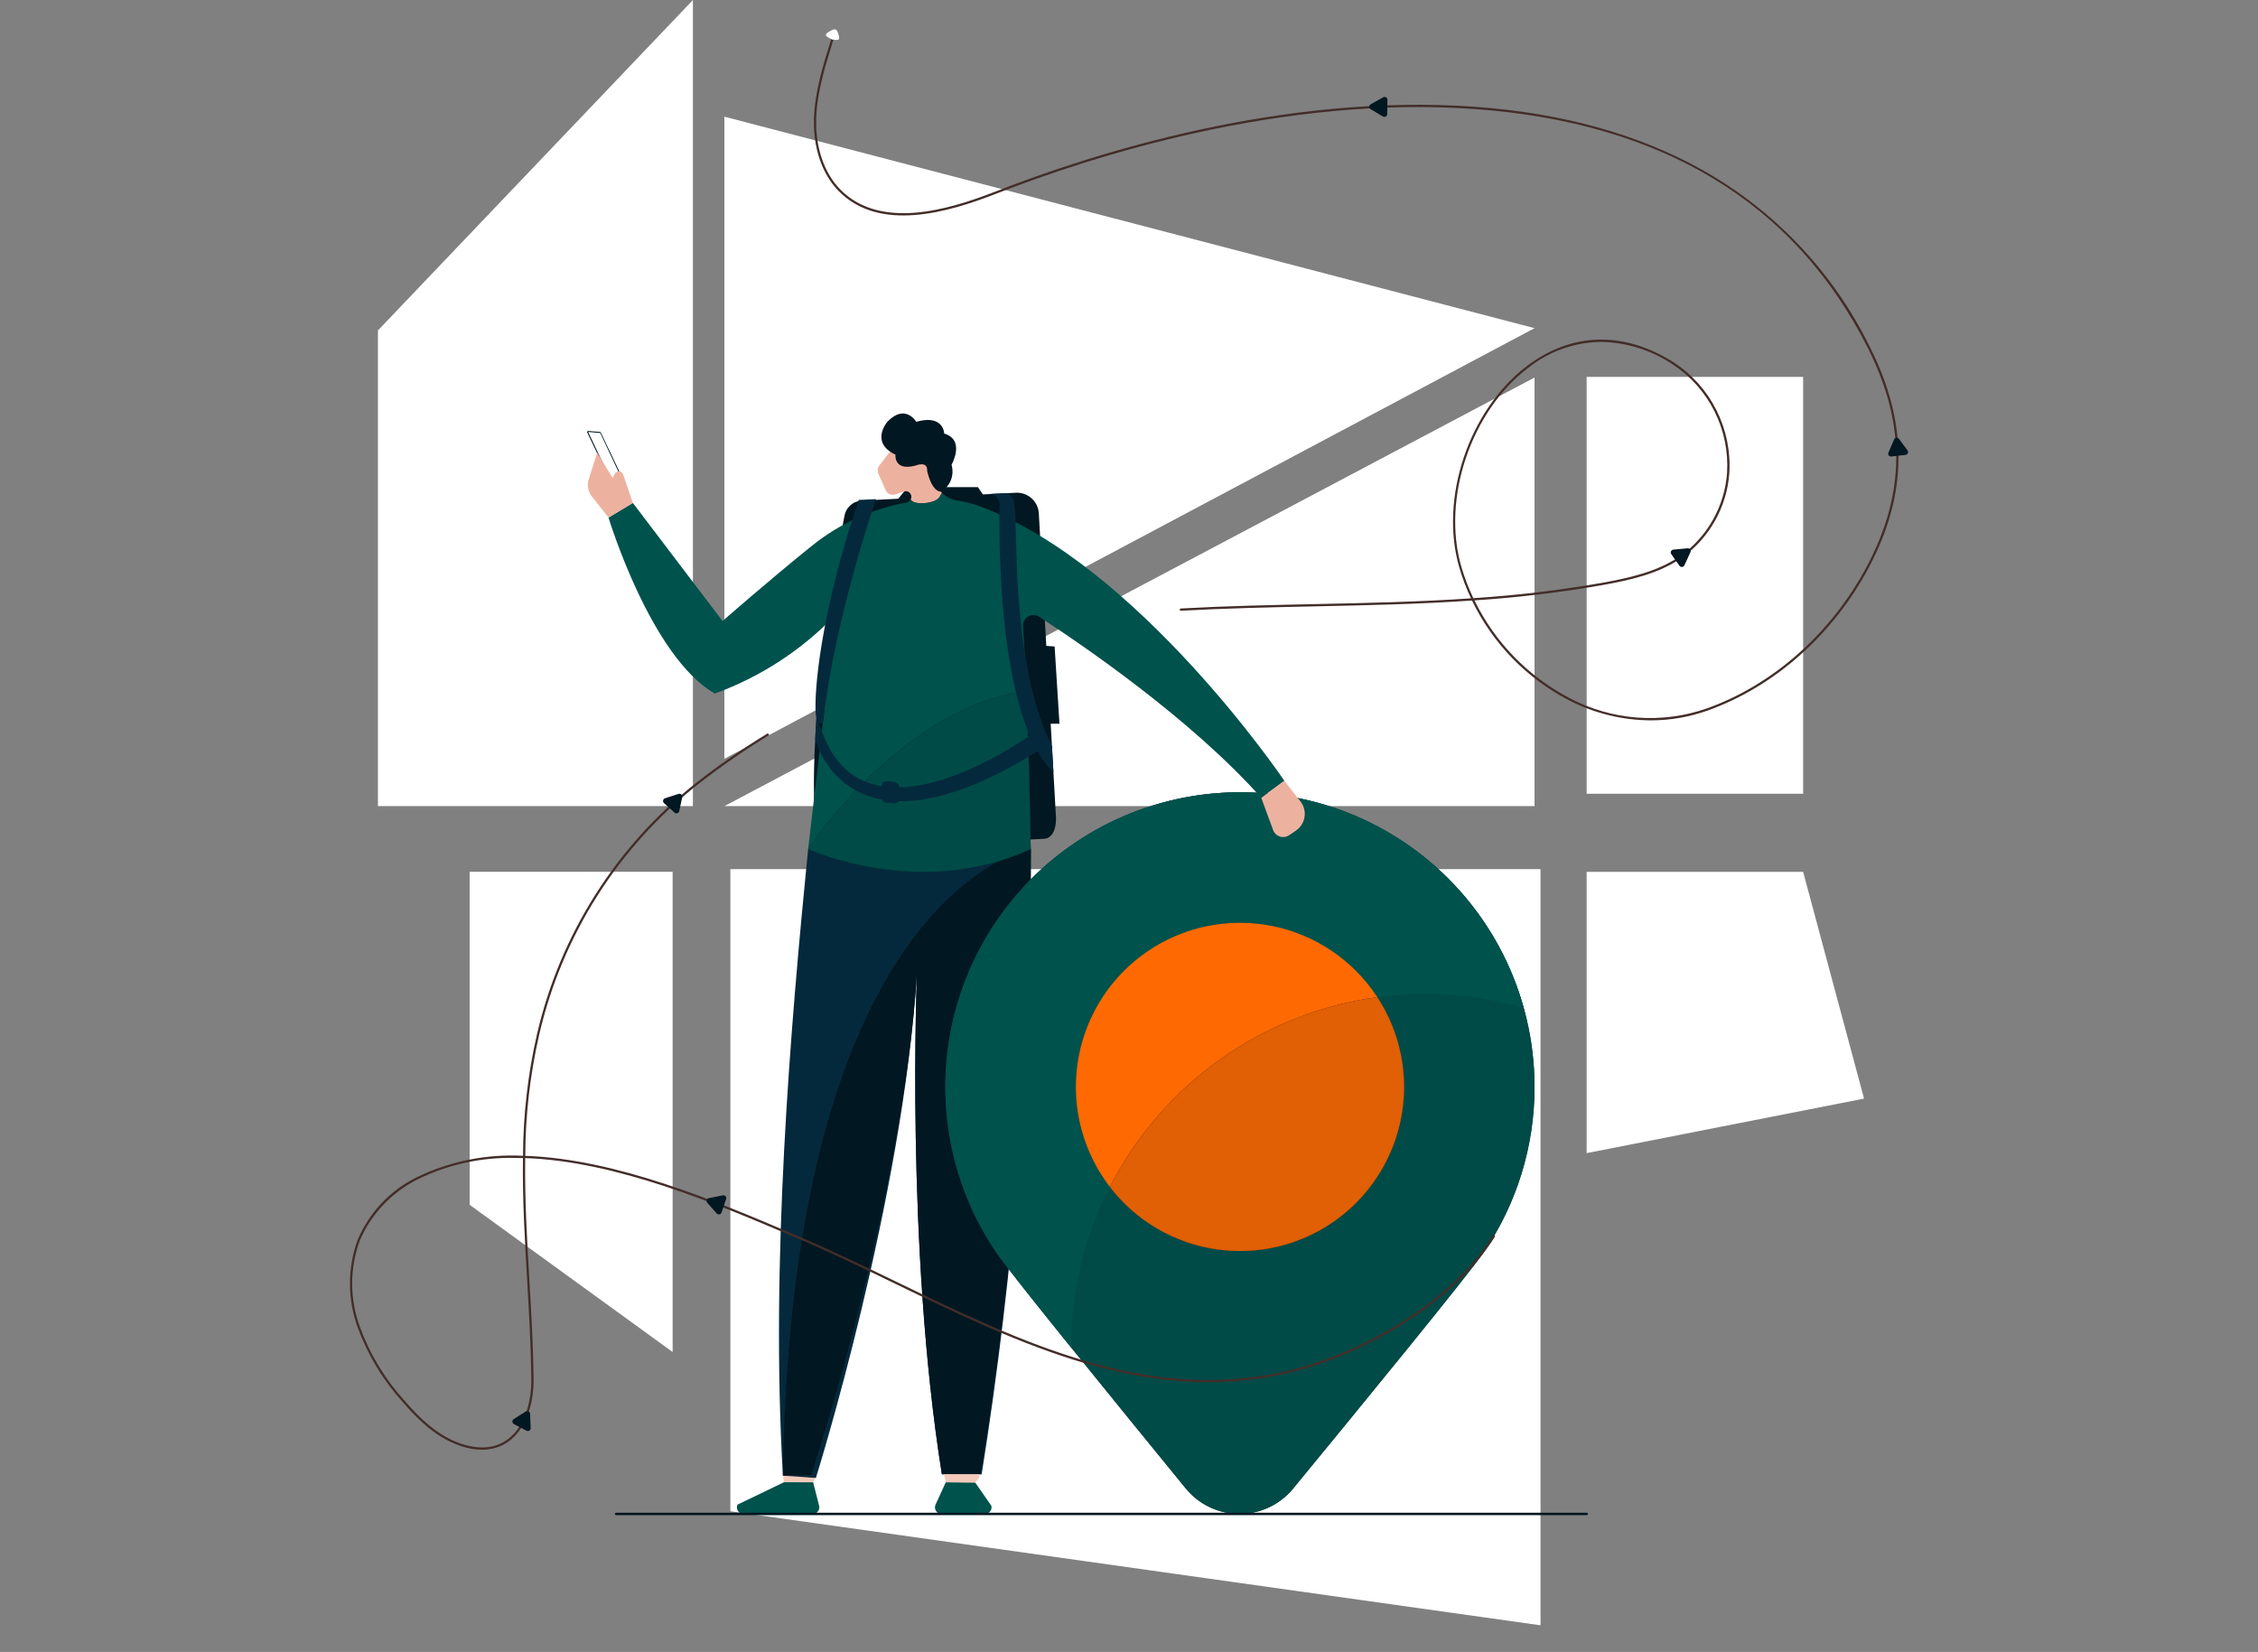 <svg width="339" height="248" viewBox="0 0 339 248" fill="none" xmlns="http://www.w3.org/2000/svg">
<rect x="0" y="0" width="339" height="248" fill="#808080" stroke="none"/>
<g clip-path="url(#clip0_246_669)">
<path d="M270.711 56.585H238.209V119.164H270.711V56.585Z" fill="white"/>
<path d="M108.754 113.917V17.517L230.383 49.266L108.754 113.917Z" fill="white"/>
<path d="M104.029 0.006L56.74 49.606V121.02H104.029V0.006Z" fill="white"/>
<path d="M100.986 202.976L70.508 180.876V130.885H100.986V202.976Z" fill="white"/>
<path d="M109.654 130.483V226.883L231.283 244.004V130.483H109.654Z" fill="white"/>
<path d="M121.918 222.661L117.826 222.74C117.656 222.419 117.587 222.055 117.626 221.694C117.626 221.061 117.826 220.548 118.081 220.548H121.775C122.026 220.548 122.306 220.948 122.306 221.581C122.335 221.779 122.315 221.982 122.247 222.17C122.179 222.359 122.066 222.528 121.917 222.662" fill="#F4CABA"/>
<path d="M230.385 121.022H108.756L230.385 56.68V121.022Z" fill="white"/>
<path d="M117.539 221.529L122.489 221.887C122.489 221.887 135.608 180.087 137.68 145.865C137.68 145.865 135.92 186.974 141.405 221.345L147.38 221.337C152.318 190.289 154.79 158.898 154.772 127.46H121.327C118.652 154.344 115.662 189.689 117.539 221.529Z" fill="#05293C"/>
<path d="M137.673 145.817C137.673 145.817 135.922 186.934 141.407 221.305L147.199 221.329C152.25 190.279 154.781 158.871 154.765 127.412C154.765 127.412 118.821 133.589 117.541 221.529L121.784 221.429C121.784 221.429 135.601 180.041 137.674 145.82" fill="#011721"/>
<path d="M117.691 222.531L110.722 225.888C110.652 226.039 110.622 226.205 110.633 226.37C110.645 226.536 110.698 226.696 110.788 226.835C110.877 226.975 111.001 227.09 111.147 227.169C111.293 227.248 111.456 227.289 111.622 227.288H122.022C122.172 227.288 122.32 227.254 122.455 227.188C122.59 227.122 122.708 227.026 122.801 226.907C122.893 226.789 122.957 226.651 122.988 226.504C123.018 226.357 123.015 226.205 122.978 226.059L122.078 222.535L117.691 222.531Z" fill="#00524C"/>
<path d="M141.992 222.531L140.456 225.888C140.387 226.039 140.356 226.205 140.368 226.37C140.379 226.536 140.432 226.696 140.522 226.835C140.612 226.975 140.735 227.09 140.881 227.169C141.027 227.248 141.19 227.289 141.356 227.288H147.88C148.03 227.288 148.179 227.254 148.314 227.188C148.448 227.121 148.566 227.025 148.658 226.907C148.751 226.788 148.815 226.651 148.845 226.504C148.876 226.357 148.873 226.205 148.836 226.059L146.383 222.535L141.992 222.531Z" fill="#00524C"/>
<path d="M146.419 222.586L141.974 222.534C141.92 222.13 141.838 221.731 141.729 221.339L146.834 221.331H147.073C146.988 222.199 146.478 222.367 146.419 222.588" fill="#F4CABA"/>
<path d="M230.386 163.176C230.386 156.25 228.761 149.422 225.64 143.239C222.519 137.057 217.989 131.694 212.416 127.583C206.843 123.471 200.383 120.726 193.555 119.568C186.727 118.41 179.722 118.872 173.105 120.916C166.488 122.961 160.444 126.531 155.459 131.338C150.475 136.146 146.689 142.057 144.406 148.596C142.124 155.134 141.409 162.118 142.319 168.983C143.229 175.848 145.739 182.404 149.647 188.122C151.922 191.442 168.005 211.203 178.022 223.458C178.997 224.652 180.225 225.614 181.617 226.275C183.009 226.937 184.531 227.282 186.072 227.284C187.614 227.286 189.136 226.947 190.53 226.289C191.925 225.632 193.156 224.674 194.135 223.483C204.224 211.217 220.456 191.383 222.771 187.983C227.746 180.668 230.4 172.022 230.386 163.176Z" fill="#011721"/>
<path opacity="0.88" d="M230.386 163.176C230.386 156.25 228.761 149.422 225.64 143.239C222.519 137.057 217.989 131.694 212.416 127.583C206.843 123.471 200.383 120.726 193.555 119.568C186.727 118.41 179.722 118.872 173.105 120.916C166.488 122.961 160.444 126.531 155.459 131.338C150.475 136.146 146.689 142.057 144.406 148.596C142.124 155.134 141.409 162.118 142.319 168.983C143.229 175.848 145.739 182.404 149.647 188.122C151.922 191.442 168.005 211.203 178.022 223.458C178.997 224.652 180.225 225.614 181.617 226.275C183.009 226.937 184.531 227.282 186.072 227.284C187.614 227.286 189.136 226.947 190.53 226.289C191.925 225.632 193.156 224.674 194.135 223.483C204.224 211.217 220.456 191.383 222.771 187.983C227.746 180.668 230.4 172.022 230.386 163.176Z" fill="#00524C"/>
<path d="M92.014 61.903C91.835 61.903 91.659 61.863 91.497 61.787C91.336 61.71 91.194 61.598 91.081 61.459C89.916 60.035 89.262 59.219 89.135 59.034C88.776 58.51 88.568 57.897 88.531 57.263C88.495 56.629 88.632 55.996 88.928 55.434C89.224 54.872 89.667 54.401 90.211 54.072C90.755 53.743 91.378 53.569 92.013 53.568H92.02C92.655 53.568 93.278 53.741 93.822 54.068C94.365 54.395 94.81 54.865 95.107 55.425C95.405 55.986 95.543 56.617 95.509 57.251C95.475 57.885 95.268 58.498 94.912 59.023C94.749 59.262 93.753 60.482 92.946 61.462C92.833 61.6 92.691 61.711 92.53 61.787C92.368 61.863 92.192 61.903 92.014 61.902M92.014 54.57C91.561 54.57 91.116 54.694 90.727 54.929C90.339 55.163 90.022 55.499 89.811 55.901C89.6 56.302 89.502 56.753 89.528 57.206C89.555 57.659 89.704 58.096 89.961 58.47C90.061 58.623 90.774 59.504 91.861 60.827C91.88 60.851 91.904 60.87 91.931 60.883C91.958 60.896 91.988 60.903 92.018 60.903C92.048 60.903 92.078 60.896 92.105 60.883C92.132 60.87 92.156 60.851 92.175 60.827C93.265 59.503 93.975 58.618 94.086 58.461C94.34 58.086 94.487 57.65 94.511 57.198C94.535 56.746 94.436 56.296 94.224 55.896C94.012 55.496 93.695 55.162 93.307 54.929C92.919 54.695 92.476 54.572 92.023 54.572" fill="white"/>
<path d="M152.673 73.966L129.278 75.158C128.656 75.214 128.071 75.476 127.616 75.904C127.161 76.331 126.863 76.899 126.768 77.516C125.396 84.599 121.414 106.884 122.333 122.669C122.333 122.669 122.466 127.461 126.122 127.461L156.837 125.921C156.837 125.921 158.543 125.921 158.543 122.841L155.971 77.252C155.967 76.379 155.617 75.544 154.999 74.928C154.38 74.313 153.543 73.967 152.671 73.967" fill="#011721"/>
<path d="M147.545 74.201L146.815 73.132H136.272L134.809 74.932L147.973 75.444L147.545 74.201Z" fill="#011721"/>
<path d="M90.16 64.856L88.26 64.696L88.119 64.842L92.101 73.121L93.808 72.508L90.16 64.856Z" fill="#011721"/>
<path d="M92.128 72.907L88.295 64.847L90.113 65L93.588 72.382L92.128 72.907Z" fill="white"/>
<path d="M141.401 73.941V73.96C141.393 74 141.382 74.039 141.368 74.077C141.358 74.102 141.346 74.126 141.332 74.149C141.311 74.185 141.296 74.223 141.275 74.259C141.222 74.334 141.176 74.413 141.137 74.496C141.113 74.549 141.082 74.597 141.043 74.64C140.983 74.712 140.913 74.774 140.85 74.84C140.811 74.894 140.763 74.942 140.709 74.982C140.669 75.006 140.627 75.025 140.587 75.05C140.508 75.097 140.426 75.137 140.341 75.17C140.301 75.186 140.265 75.209 140.225 75.225C140.204 75.233 140.182 75.236 140.16 75.246C140.065 75.287 139.967 75.32 139.867 75.346C139.777 75.369 139.692 75.406 139.601 75.425C139.51 75.444 139.401 75.471 139.295 75.485C139.144 75.505 138.995 75.517 138.839 75.536C138.765 75.546 138.692 75.559 138.618 75.565C138.544 75.571 138.489 75.565 138.425 75.565C138.34 75.572 138.256 75.572 138.171 75.565C138.124 75.557 138.071 75.555 138.029 75.547C137.959 75.535 137.885 75.528 137.814 75.521C137.757 75.517 137.701 75.508 137.646 75.495C137.593 75.48 137.539 75.468 137.484 75.459C137.462 75.457 137.441 75.454 137.42 75.448C137.402 75.442 137.384 75.433 137.366 75.426C137.316 75.407 137.266 75.393 137.212 75.376C137.131 75.35 137.056 75.31 136.99 75.257C136.956 75.23 136.92 75.206 136.883 75.184C136.87 75.176 136.857 75.166 136.847 75.155C136.833 75.141 136.817 75.132 136.804 75.118C136.773 75.086 136.743 75.053 136.715 75.018C136.789 74.89 136.827 74.745 136.827 74.597C136.827 74.368 136.736 74.149 136.574 73.987C136.412 73.825 136.193 73.734 135.964 73.734L134.374 74.234C134.102 74.319 133.808 74.301 133.549 74.183C133.289 74.065 133.083 73.855 132.968 73.594L131.868 71.094C131.782 70.898 131.751 70.683 131.776 70.472C131.802 70.26 131.884 70.058 132.014 69.889L134.205 67.036L139.141 67.645L140.572 72.481C140.732 73.025 141.017 73.525 141.403 73.94" fill="#EDB29F"/>
<path d="M192.834 117.221L189.36 119.781C178.806 107.926 162.422 96.757 156.027 92.602C155.78 92.441 155.492 92.352 155.197 92.346C154.902 92.34 154.611 92.417 154.357 92.568C154.103 92.719 153.896 92.937 153.76 93.2C153.624 93.462 153.565 93.757 153.587 94.051C154.422 105.396 154.742 127.46 154.742 127.46C138.042 135.168 121.342 127.466 121.329 127.46C121.402 126.832 125.42 92.377 125.422 92.328C120.372 97.593 114.179 101.627 107.322 104.12C97.689 98.635 91.356 77.698 91.356 77.698L95.011 75.504L108.479 93.241C108.479 93.241 115.369 87.187 121.943 81.898C126.052 78.6 130.92 76.383 136.104 75.447C136.304 75.411 136.485 75.308 136.616 75.154C136.651 75.114 136.681 75.07 136.706 75.024C136.734 75.059 136.764 75.092 136.795 75.124C136.809 75.137 136.826 75.147 136.839 75.161C136.849 75.172 136.861 75.182 136.874 75.19C136.912 75.211 136.948 75.236 136.981 75.263C137.048 75.316 137.123 75.356 137.203 75.382C137.254 75.398 137.303 75.413 137.357 75.432L137.411 75.454C137.432 75.46 137.454 75.463 137.475 75.465C137.53 75.474 137.584 75.486 137.637 75.501C137.693 75.514 137.749 75.522 137.805 75.527C137.876 75.533 137.949 75.54 138.02 75.553C138.067 75.561 138.12 75.562 138.162 75.571C138.247 75.578 138.332 75.578 138.417 75.571C138.481 75.571 138.545 75.576 138.609 75.571C138.673 75.566 138.757 75.552 138.831 75.542C138.983 75.523 139.13 75.511 139.286 75.491C139.386 75.478 139.486 75.451 139.592 75.431C139.698 75.411 139.769 75.375 139.858 75.352C139.959 75.326 140.056 75.293 140.151 75.252C140.172 75.243 140.194 75.24 140.216 75.231C140.256 75.215 140.292 75.193 140.332 75.176C140.418 75.143 140.501 75.103 140.579 75.056C140.618 75.032 140.661 75.013 140.701 74.988C140.756 74.948 140.803 74.9 140.842 74.846C140.905 74.777 140.974 74.715 141.035 74.646C141.074 74.603 141.106 74.555 141.129 74.502C141.168 74.419 141.215 74.34 141.267 74.265C141.288 74.229 141.304 74.19 141.326 74.155C141.34 74.132 141.352 74.108 141.361 74.083C141.376 74.045 141.387 74.006 141.394 73.966V73.947C141.999 74.595 142.807 75.016 143.684 75.139C144.84 75.303 145.974 75.589 147.069 75.991C170.922 84.797 192.832 117.228 192.832 117.228" fill="#00524C"/>
<path d="M133.223 63.32C133.223 63.32 130.542 66.428 134.442 68.256C134.442 68.256 134.142 70.756 137.428 69.902C137.428 69.902 139.317 69.11 139.195 70.694C139.195 70.694 139.806 73.775 141.295 73.823C141.965 73.416 142.481 72.799 142.764 72.067C143.046 71.336 143.078 70.532 142.856 69.78C142.856 69.78 144.989 66.062 141.756 65.087C141.756 65.087 141.695 62.162 137.556 63.32C137.556 63.32 135.91 60.52 133.229 63.32" fill="#011721"/>
<path d="M91.356 77.7L88.84 74.51C88.564 74.16 88.377 73.747 88.297 73.308C88.216 72.87 88.244 72.418 88.378 71.992L89.65 67.949L91.966 71.728L92.31 71.117C92.375 71.002 92.472 70.908 92.59 70.846C92.707 70.785 92.84 70.759 92.971 70.771C93.103 70.783 93.229 70.833 93.333 70.915C93.437 70.997 93.515 71.107 93.558 71.232L95.013 75.506L91.356 77.7Z" fill="#EDB29F"/>
<path d="M121.33 127.461C121.342 127.466 138.044 135.169 154.743 127.461C154.743 127.461 154.559 114.791 154.107 103.716C135.195 106.267 121.33 127.461 121.33 127.461Z" fill="#011721"/>
<path opacity="0.88" d="M121.33 127.461C121.342 127.466 138.044 135.169 154.743 127.461C154.743 127.461 154.559 114.791 154.107 103.716C135.195 106.267 121.33 127.461 121.33 127.461Z" fill="#00524C"/>
<path d="M123.545 108.451C123.545 108.451 122.502 109.576 122.436 106.536C122.336 101.76 123.782 90.249 128.921 75.055L131.521 74.936C131.521 74.936 125.421 92.368 123.542 108.451" fill="#05293C"/>
<path d="M148.322 74.165L148.68 74.149C148.561 74.14 148.441 74.145 148.322 74.165Z" fill="#05293C"/>
<path d="M157.938 112.074C151.582 99.1 152.892 78.708 152.28 75.585C152.261 75.252 152.151 74.93 151.961 74.656C151.771 74.382 151.508 74.166 151.203 74.033L148.682 74.149C149.145 74.179 149.911 74.422 150.082 75.665C150.082 75.665 149.059 107.272 158.158 115.943L157.938 112.074Z" fill="#05293C"/>
<path d="M156.908 96.955L158.333 97.055L159.061 108.655H157.222L156.908 96.955Z" fill="#011721"/>
<path d="M155.56 109.759C155.56 109.759 130.338 128.537 123.523 110.114L122.538 107.814L122.391 110.957C122.391 110.957 127.133 130.929 156.353 112.422L155.56 109.759Z" fill="#05293C"/>
<path d="M132.366 118.261C132.366 118.261 132.327 117.645 132.497 117.473C132.863 117.103 134.312 117.422 134.312 117.422C134.496 117.434 134.669 117.514 134.798 117.645C134.928 117.777 135.004 117.952 135.012 118.136L135.092 119.818C135.098 119.924 135.08 120.03 135.041 120.129C135.002 120.228 134.942 120.318 134.866 120.392C134.79 120.466 134.699 120.523 134.599 120.56C134.499 120.596 134.392 120.611 134.286 120.603L133.059 120.512C132.87 120.499 132.692 120.415 132.562 120.275C132.432 120.136 132.359 119.953 132.359 119.763L132.366 118.261Z" fill="#05293C"/>
<path d="M160.793 202.29C160.804 194.052 162.731 185.929 166.42 178.563C170.109 171.196 175.46 164.789 182.05 159.845C188.641 154.902 196.29 151.558 204.394 150.078C212.498 148.597 220.836 149.021 228.748 151.316C227.028 145.132 223.982 139.397 219.822 134.508C215.662 129.62 210.488 125.695 204.658 123.008C198.829 120.32 192.485 118.934 186.066 118.945C179.647 118.956 173.308 120.364 167.488 123.072C161.668 125.779 156.507 129.721 152.364 134.624C148.221 139.527 145.195 145.272 143.496 151.462C141.796 157.652 141.465 164.138 142.525 170.468C143.584 176.799 146.009 182.824 149.631 188.123C151.531 190.901 163.101 205.185 172.696 216.954C168.796 212.167 164.566 206.966 160.796 202.29" fill="#00524C"/>
<path d="M210.793 163.176C210.793 168.048 209.349 172.81 206.642 176.861C203.935 180.912 200.088 184.07 195.587 185.934C191.086 187.798 186.133 188.286 181.355 187.336C176.576 186.385 172.187 184.039 168.742 180.594C165.297 177.149 162.951 172.76 162.001 167.982C161.05 163.203 161.538 158.25 163.402 153.749C165.267 149.248 168.424 145.401 172.475 142.694C176.526 139.988 181.288 138.543 186.16 138.543C192.693 138.543 198.959 141.138 203.578 145.758C208.198 150.377 210.793 156.643 210.793 163.176Z" fill="#FF6902"/>
<path d="M166.633 178.185C170.513 183.236 176.199 186.588 182.498 187.536C188.796 188.484 195.217 186.955 200.413 183.27C205.608 179.585 209.174 174.031 210.361 167.773C211.549 161.516 210.266 155.041 206.782 149.709C198.29 150.869 190.205 154.064 183.214 159.022C176.224 163.981 170.535 170.555 166.633 178.185Z" fill="#011721"/>
<path opacity="0.88" d="M166.633 178.185C170.513 183.236 176.199 186.588 182.498 187.536C188.796 188.484 195.217 186.955 200.413 183.27C205.608 179.585 209.174 174.031 210.361 167.773C211.549 161.516 210.266 155.041 206.782 149.709C198.29 150.869 190.205 154.064 183.214 159.022C176.224 163.981 170.535 170.555 166.633 178.185Z" fill="#FF6902"/>
<path d="M247.841 108.146C243.536 108.124 239.298 107.078 235.476 105.096C229.169 101.803 224.091 96.565 220.996 90.158C213.096 90.7 205.221 90.866 197.496 91.03C190.887 91.17 184.054 91.314 177.301 91.689C177.279 91.692 177.256 91.69 177.234 91.683C177.212 91.676 177.192 91.665 177.175 91.65C177.158 91.635 177.145 91.616 177.136 91.595C177.126 91.574 177.122 91.552 177.122 91.529C177.12 91.484 177.136 91.44 177.166 91.407C177.196 91.374 177.237 91.354 177.282 91.351C184.041 90.976 190.882 90.831 197.489 90.691C205.171 90.528 212.995 90.363 220.844 89.829C220.143 88.341 219.558 86.801 219.095 85.223C216.057 74.829 220.538 61.514 229.295 54.91C235.995 49.86 243.795 49.676 251.271 54.393C254.01 56.178 256.227 58.657 257.695 61.578C259.163 64.499 259.831 67.757 259.629 71.02C259.45 73.511 258.728 75.933 257.514 78.116C256.3 80.299 254.624 82.191 252.602 83.658C249.05 86.158 244.661 87.104 240.47 87.858C234.146 88.959 227.768 89.719 221.362 90.135C224.43 96.422 229.431 101.56 235.632 104.797C238.777 106.461 242.23 107.458 245.778 107.727C249.325 107.995 252.889 107.529 256.248 106.358C266.228 102.804 274.999 95.007 280.311 84.965C286.117 73.99 286.145 63.575 280.398 52.188C269.427 30.448 249.592 18.398 221.447 16.373C192.53 14.294 163.996 23.44 149.562 29.079C142.343 31.899 132.036 34.924 125.904 28.673C123.404 26.125 122.057 22.139 122.204 17.736C122.339 13.758 123.543 9.896 124.704 6.161L124.966 5.319C124.979 5.276 125.009 5.24 125.049 5.219C125.069 5.209 125.09 5.203 125.112 5.201C125.134 5.199 125.157 5.201 125.178 5.208C125.199 5.214 125.219 5.225 125.236 5.239C125.253 5.253 125.267 5.271 125.277 5.29C125.288 5.31 125.294 5.331 125.296 5.353C125.298 5.376 125.296 5.398 125.289 5.419L125.027 6.261C123.872 9.975 122.672 13.815 122.542 17.746C122.396 22.057 123.709 25.953 126.142 28.434C132.133 34.542 142.305 31.547 149.436 28.762C163.896 23.113 192.479 13.948 221.469 16.033C234.594 16.978 246.102 20.184 255.674 25.565C266.498 31.657 275.222 40.885 280.698 52.033C286.498 63.527 286.47 74.04 280.609 85.121C275.257 95.237 266.418 103.093 256.36 106.675C253.625 107.65 250.743 108.147 247.84 108.146M240.391 51.327C236.432 51.372 232.599 52.727 229.491 55.181C220.836 61.706 216.408 74.86 219.409 85.128C219.88 86.732 220.477 88.295 221.196 89.804C227.635 89.389 234.046 88.628 240.402 87.522C244.556 86.778 248.902 85.845 252.402 83.381C254.383 81.943 256.026 80.089 257.215 77.949C258.405 75.809 259.112 73.436 259.288 70.994C259.486 67.792 258.831 64.596 257.391 61.73C255.95 58.864 253.775 56.431 251.088 54.679C247.914 52.564 244.202 51.401 240.388 51.326" fill="#432D29"/>
<path d="M72.384 217.644C71.141 217.624 69.912 217.384 68.753 216.935C65.215 215.63 62.499 212.841 60.528 210.556C57.535 207.271 55.213 203.432 53.693 199.256C52.16 195.035 52.154 190.41 53.678 186.186C55.409 182.048 58.587 178.682 62.62 176.718C67.566 174.33 73.035 173.23 78.52 173.518C78.546 167.375 79.25 161.253 80.62 155.265C84.073 140.322 92.516 127.002 104.555 117.501C107.951 114.844 111.499 112.387 115.181 110.144C115.219 110.121 115.265 110.114 115.309 110.124C115.352 110.135 115.39 110.162 115.413 110.201C115.437 110.239 115.444 110.285 115.433 110.328C115.423 110.372 115.395 110.41 115.357 110.433C111.686 112.669 108.148 115.119 104.763 117.768C92.784 127.222 84.384 140.476 80.948 155.345C79.585 161.311 78.885 167.409 78.86 173.528C92.575 173.984 107.66 180.408 118.766 185.128L119.817 185.576C124.769 187.676 129.832 190.132 134.728 192.503C153.167 201.432 172.236 210.667 193.042 205.861C205.752 202.927 218.542 194.549 224.142 185.487C224.166 185.451 224.204 185.426 224.247 185.417C224.289 185.408 224.334 185.415 224.371 185.438C224.408 185.461 224.435 185.498 224.446 185.54C224.456 185.582 224.45 185.627 224.429 185.665C218.783 194.799 205.907 203.239 193.117 206.192C172.195 211.021 153.071 201.763 134.579 192.808C129.686 190.439 124.627 187.989 119.679 185.887L118.628 185.44C107.555 180.728 92.498 174.32 78.85 173.863C78.766 179.996 79.125 186.143 79.478 192.188C79.761 197.032 80.053 202.039 80.11 206.93C80.159 211.172 78.735 214.73 76.302 216.445C75.152 217.245 73.779 217.663 72.378 217.639M77.321 173.839C72.286 173.722 67.296 174.813 62.769 177.02C58.824 178.966 55.708 182.262 53.988 186.311C52.494 190.461 52.501 195.004 54.009 199.149C55.516 203.282 57.816 207.081 60.779 210.333C62.723 212.586 65.399 215.333 68.865 216.615C71.706 217.663 74.21 217.509 76.107 216.17C78.449 214.518 79.819 211.07 79.772 206.936C79.716 202.053 79.423 197.049 79.141 192.21C78.787 186.157 78.428 180.002 78.512 173.855C78.112 173.844 77.714 173.839 77.321 173.839Z" fill="#432D29"/>
<path d="M124.992 5.951C124.992 5.951 125.757 6.074 125.919 5.912C126.119 5.712 125.862 5.052 125.67 4.636C125.625 4.537 125.543 4.46 125.442 4.421C125.341 4.382 125.228 4.384 125.128 4.427C124.673 4.619 123.96 4.971 123.993 5.277C124.023 5.554 124.992 5.951 124.992 5.951Z" fill="white"/>
<path d="M108.671 181.015L108.329 182.029C108.305 182.1 108.263 182.164 108.207 182.213C108.15 182.263 108.082 182.297 108.009 182.311C107.935 182.326 107.859 182.321 107.788 182.297C107.717 182.274 107.653 182.231 107.604 182.175L106.897 181.375L106.19 180.575C106.141 180.519 106.107 180.451 106.092 180.377C106.078 180.304 106.082 180.228 106.106 180.157C106.13 180.086 106.172 180.023 106.228 179.974C106.285 179.924 106.353 179.89 106.426 179.875L107.475 179.664L108.524 179.453C108.597 179.438 108.674 179.443 108.745 179.467C108.816 179.491 108.879 179.533 108.929 179.589C108.978 179.646 109.012 179.714 109.027 179.787C109.042 179.861 109.037 179.937 109.013 180.008L108.671 181.015Z" fill="#011721"/>
<path d="M79.629 213.325L79.669 214.395C79.672 214.47 79.656 214.544 79.621 214.611C79.585 214.677 79.534 214.733 79.47 214.773C79.407 214.813 79.334 214.835 79.259 214.838C79.184 214.841 79.11 214.824 79.043 214.789L78.097 214.289L77.15 213.789C77.083 213.754 77.027 213.702 76.987 213.639C76.948 213.575 76.925 213.502 76.922 213.428C76.919 213.353 76.936 213.279 76.971 213.212C77.006 213.146 77.058 213.09 77.121 213.05L78.028 212.48L78.933 211.91C78.997 211.87 79.07 211.847 79.145 211.844C79.22 211.841 79.294 211.858 79.361 211.893C79.427 211.928 79.483 211.98 79.523 212.044C79.563 212.107 79.586 212.18 79.588 212.255L79.629 213.325Z" fill="#011721"/>
<path d="M102.2 120.727L101.976 121.774C101.96 121.847 101.926 121.914 101.876 121.969C101.826 122.024 101.762 122.065 101.692 122.088C101.621 122.111 101.545 122.115 101.472 122.1C101.4 122.085 101.332 122.051 101.276 122.002L100.481 121.285L99.686 120.568C99.63 120.518 99.589 120.454 99.566 120.382C99.543 120.311 99.539 120.235 99.554 120.161C99.57 120.088 99.605 120.02 99.655 119.964C99.706 119.908 99.77 119.867 99.841 119.844L100.859 119.514L101.877 119.184C101.949 119.161 102.026 119.157 102.099 119.172C102.173 119.188 102.242 119.223 102.297 119.274C102.353 119.325 102.394 119.39 102.417 119.462C102.44 119.534 102.443 119.61 102.426 119.684L102.2 120.727Z" fill="#011721"/>
<path d="M253.331 83.899L252.881 84.87C252.849 84.938 252.8 84.997 252.739 85.04C252.677 85.083 252.606 85.109 252.531 85.116C252.457 85.123 252.381 85.11 252.313 85.078C252.245 85.046 252.187 84.997 252.144 84.936L251.528 84.061L250.912 83.186C250.868 83.125 250.842 83.053 250.836 82.978C250.829 82.903 250.842 82.828 250.874 82.76C250.905 82.692 250.954 82.634 251.016 82.591C251.077 82.548 251.149 82.522 251.224 82.515L252.29 82.415L253.356 82.315C253.43 82.309 253.504 82.322 253.572 82.353C253.639 82.384 253.697 82.433 253.74 82.493C253.783 82.554 253.81 82.625 253.817 82.699C253.824 82.772 253.812 82.847 253.782 82.915L253.331 83.899Z" fill="#011721"/>
<path d="M285.738 66.75L286.377 67.609C286.422 67.669 286.45 67.74 286.458 67.814C286.467 67.889 286.456 67.964 286.426 68.033C286.396 68.102 286.349 68.162 286.289 68.206C286.229 68.251 286.158 68.279 286.084 68.288L285.021 68.412L283.958 68.536C283.883 68.545 283.808 68.534 283.739 68.504C283.67 68.475 283.61 68.427 283.565 68.367C283.52 68.307 283.492 68.236 283.483 68.161C283.475 68.086 283.486 68.011 283.516 67.942L283.94 66.959L284.364 65.976C284.394 65.907 284.441 65.847 284.501 65.802C284.561 65.757 284.632 65.729 284.706 65.721C284.781 65.712 284.857 65.723 284.925 65.753C284.994 65.782 285.054 65.83 285.099 65.89L285.738 66.75Z" fill="#011721"/>
<path d="M208.282 16.057L208.268 17.127C208.267 17.202 208.246 17.275 208.208 17.34C208.17 17.404 208.115 17.458 208.049 17.494C207.984 17.531 207.91 17.549 207.835 17.548C207.76 17.547 207.687 17.526 207.622 17.488L206.703 16.94L205.783 16.393C205.718 16.355 205.665 16.3 205.629 16.235C205.592 16.169 205.573 16.095 205.574 16.02C205.575 15.945 205.596 15.872 205.634 15.807C205.673 15.743 205.727 15.69 205.793 15.653L206.727 15.13L207.661 14.607C207.727 14.57 207.801 14.551 207.876 14.552C207.951 14.553 208.024 14.574 208.089 14.613C208.153 14.651 208.206 14.706 208.243 14.771C208.28 14.837 208.298 14.911 208.297 14.986L208.282 16.057Z" fill="#011721"/>
<path d="M279.854 164.931L238.209 173.117V130.887H270.709L279.854 164.931Z" fill="white"/>
<path d="M189.359 119.782L189.883 121.207L191.138 124.619C191.222 124.847 191.357 125.053 191.532 125.222C191.707 125.39 191.919 125.516 192.15 125.591C192.381 125.665 192.626 125.686 192.867 125.652C193.108 125.617 193.337 125.528 193.538 125.392L194.562 124.698C194.905 124.466 195.196 124.166 195.418 123.816C195.64 123.467 195.788 123.076 195.853 122.667C195.918 122.258 195.898 121.841 195.794 121.44C195.691 121.039 195.507 120.664 195.252 120.337L192.829 117.223L189.359 119.782Z" fill="#EDB29F"/>
<path d="M238.211 227.462H92.506C92.481 227.464 92.457 227.461 92.434 227.453C92.41 227.444 92.389 227.432 92.371 227.415C92.353 227.398 92.339 227.378 92.329 227.356C92.32 227.333 92.314 227.309 92.314 227.285C92.314 227.26 92.32 227.236 92.329 227.213C92.339 227.191 92.353 227.171 92.371 227.154C92.389 227.137 92.41 227.125 92.434 227.117C92.457 227.108 92.481 227.105 92.506 227.107H238.211C238.235 227.105 238.26 227.108 238.283 227.117C238.306 227.125 238.327 227.137 238.345 227.154C238.363 227.171 238.377 227.191 238.387 227.213C238.397 227.236 238.402 227.26 238.402 227.285C238.402 227.309 238.397 227.333 238.387 227.356C238.377 227.378 238.363 227.398 238.345 227.415C238.327 227.432 238.306 227.444 238.283 227.453C238.26 227.461 238.235 227.464 238.211 227.462Z" fill="#011721"/>
</g>
<defs>
<clipPath id="clip0_246_669">
<rect width="339" height="248" fill="white"/>
</clipPath>
</defs>
</svg>

